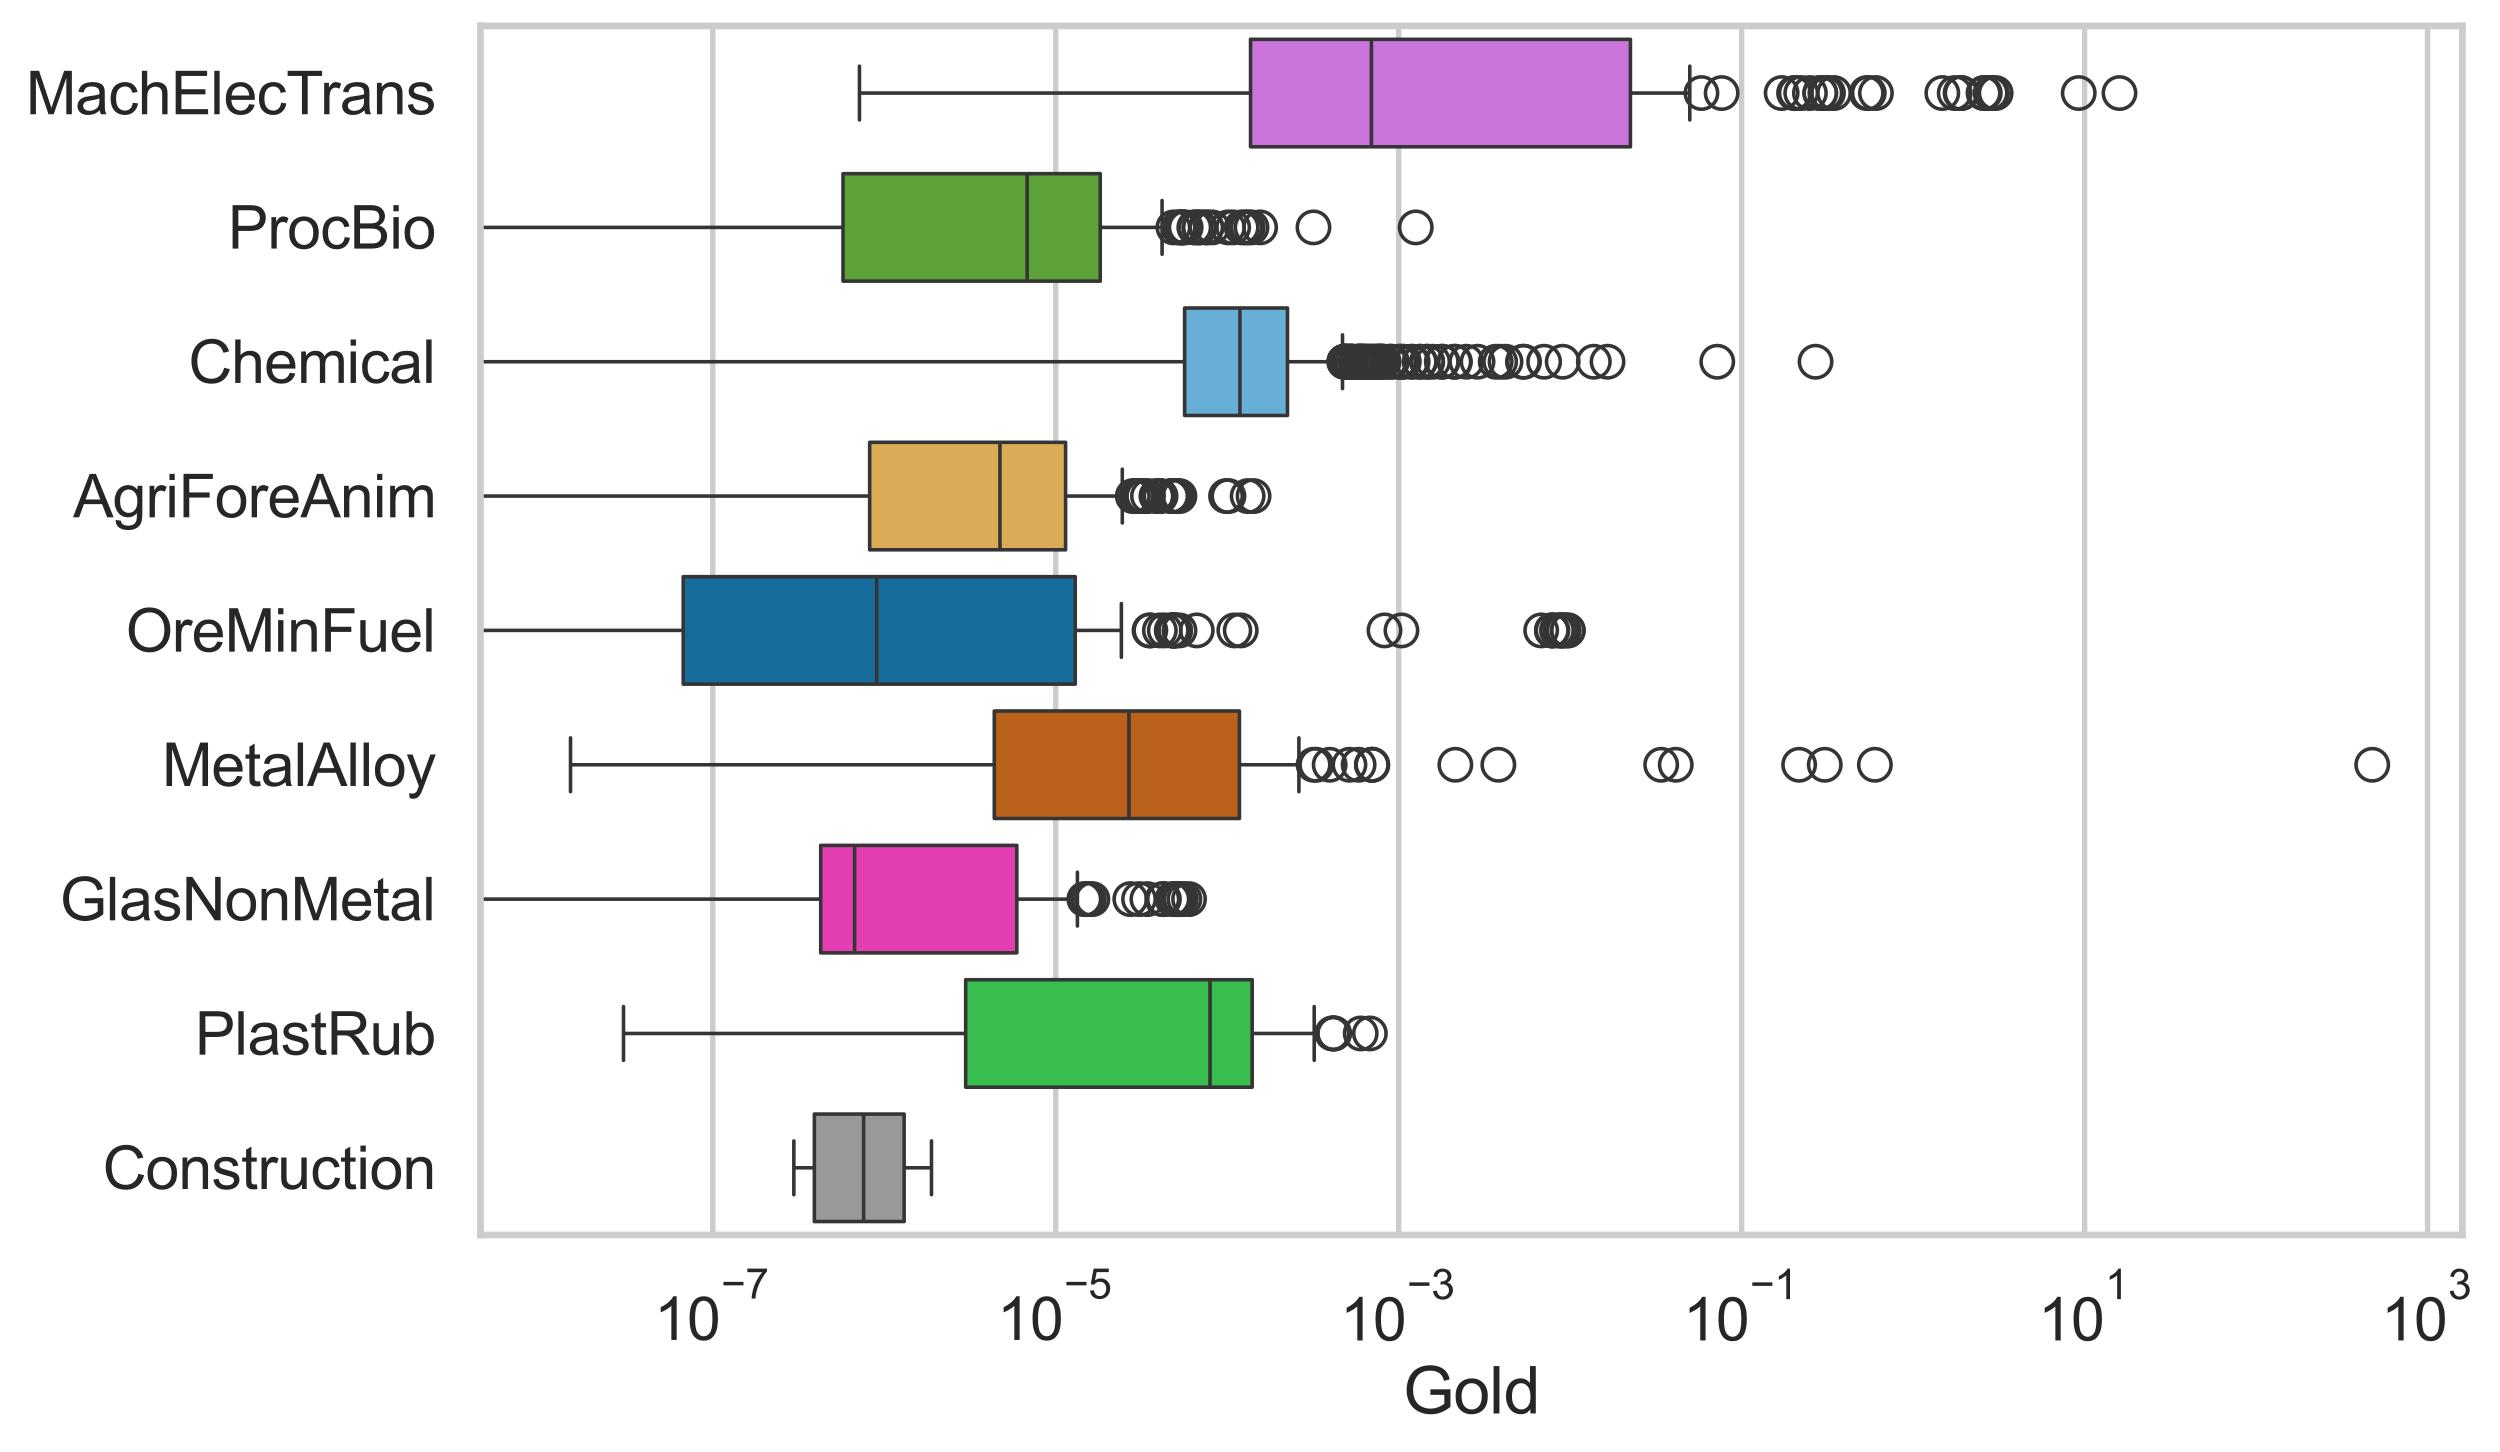 <?xml version="1.0" encoding="utf-8" standalone="no"?>
<!DOCTYPE svg PUBLIC "-//W3C//DTD SVG 1.1//EN"
  "http://www.w3.org/Graphics/SVG/1.1/DTD/svg11.dtd">
<svg xmlns:xlink="http://www.w3.org/1999/xlink" width="695.695pt" height="404.121pt" viewBox="0 0 695.695 404.121" xmlns="http://www.w3.org/2000/svg" version="1.1">
 <defs>
  <style type="text/css">*{stroke-linejoin: round; stroke-linecap: butt}</style>
 </defs>
 <g id="figure_1">
  <g id="patch_1">
   <path d="M 0 404.121 
L 695.695 404.121 
L 695.695 0 
L 0 0 
z
" style="fill: #ffffff"/>
  </g>
  <g id="axes_1">
   <g id="patch_2">
    <path d="M 133.697 343.665 
L 685.212 343.665 
L 685.212 7.2 
L 133.697 7.2 
z
" style="fill: #ffffff"/>
   </g>
   <g id="matplotlib.axis_1">
    <g id="xtick_1">
     <g id="line2d_1">
      <path d="M 198.35 343.665 
L 198.35 7.2 
" clip-path="url(#pc415f4b685)" style="fill: none; stroke: #cccccc; stroke-width: 1.5; stroke-linecap: round"/>
     </g>
     <g id="text_1">
      <!-- $\mathdefault{10^{-7}}$ -->
      <g style="fill: #262626" transform="translate(182.015 373.015) scale(0.165 -0.165)">
       <defs>
        <path id="ArialMT-31" d="M 2384 0 
L 1822 0 
L 1822 3584 
Q 1619 3391 1289 3197 
Q 959 3003 697 2906 
L 697 3450 
Q 1169 3672 1522 3987 
Q 1875 4303 2022 4600 
L 2384 4600 
L 2384 0 
z
" transform="scale(0.016)"/>
        <path id="ArialMT-30" d="M 266 2259 
Q 266 3072 433 3567 
Q 600 4063 929 4331 
Q 1259 4600 1759 4600 
Q 2128 4600 2406 4451 
Q 2684 4303 2865 4023 
Q 3047 3744 3150 3342 
Q 3253 2941 3253 2259 
Q 3253 1453 3087 958 
Q 2922 463 2592 192 
Q 2263 -78 1759 -78 
Q 1097 -78 719 397 
Q 266 969 266 2259 
z
M 844 2259 
Q 844 1131 1108 757 
Q 1372 384 1759 384 
Q 2147 384 2411 759 
Q 2675 1134 2675 2259 
Q 2675 3391 2411 3762 
Q 2147 4134 1753 4134 
Q 1366 4134 1134 3806 
Q 844 3388 844 2259 
z
" transform="scale(0.016)"/>
        <path id="ArialMT-2212" d="M 3381 1997 
L 356 1997 
L 356 2522 
L 3381 2522 
L 3381 1997 
z
" transform="scale(0.016)"/>
        <path id="ArialMT-37" d="M 303 3981 
L 303 4522 
L 3269 4522 
L 3269 4084 
Q 2831 3619 2401 2847 
Q 1972 2075 1738 1259 
Q 1569 684 1522 0 
L 944 0 
Q 953 541 1156 1306 
Q 1359 2072 1739 2783 
Q 2119 3494 2547 3981 
L 303 3981 
z
" transform="scale(0.016)"/>
       </defs>
       <use xlink:href="#ArialMT-31" transform="translate(0 0.847)"/>
       <use xlink:href="#ArialMT-30" transform="translate(55.615 0.847)"/>
       <use xlink:href="#ArialMT-2212" transform="translate(112.973 70.541) scale(0.7)"/>
       <use xlink:href="#ArialMT-37" transform="translate(153.852 70.541) scale(0.7)"/>
      </g>
     </g>
    </g>
    <g id="xtick_2">
     <g id="line2d_2">
      <path d="M 293.788 343.665 
L 293.788 7.2 
" clip-path="url(#pc415f4b685)" style="fill: none; stroke: #cccccc; stroke-width: 1.5; stroke-linecap: round"/>
     </g>
     <g id="text_2">
      <!-- $\mathdefault{10^{-5}}$ -->
      <g style="fill: #262626" transform="translate(277.453 373.015) scale(0.165 -0.165)">
       <defs>
        <path id="ArialMT-35" d="M 266 1200 
L 856 1250 
Q 922 819 1161 601 
Q 1400 384 1738 384 
Q 2144 384 2425 690 
Q 2706 997 2706 1503 
Q 2706 1984 2436 2262 
Q 2166 2541 1728 2541 
Q 1456 2541 1237 2417 
Q 1019 2294 894 2097 
L 366 2166 
L 809 4519 
L 3088 4519 
L 3088 3981 
L 1259 3981 
L 1013 2750 
Q 1425 3038 1878 3038 
Q 2478 3038 2890 2622 
Q 3303 2206 3303 1553 
Q 3303 931 2941 478 
Q 2500 -78 1738 -78 
Q 1113 -78 717 272 
Q 322 622 266 1200 
z
" transform="scale(0.016)"/>
       </defs>
       <use xlink:href="#ArialMT-31" transform="translate(0 0.88)"/>
       <use xlink:href="#ArialMT-30" transform="translate(55.615 0.88)"/>
       <use xlink:href="#ArialMT-2212" transform="translate(112.973 70.573) scale(0.7)"/>
       <use xlink:href="#ArialMT-35" transform="translate(153.852 70.573) scale(0.7)"/>
      </g>
     </g>
    </g>
    <g id="xtick_3">
     <g id="line2d_3">
      <path d="M 389.227 343.665 
L 389.227 7.2 
" clip-path="url(#pc415f4b685)" style="fill: none; stroke: #cccccc; stroke-width: 1.5; stroke-linecap: round"/>
     </g>
     <g id="text_3">
      <!-- $\mathdefault{10^{-3}}$ -->
      <g style="fill: #262626" transform="translate(372.892 373.18) scale(0.165 -0.165)">
       <defs>
        <path id="ArialMT-33" d="M 269 1209 
L 831 1284 
Q 928 806 1161 595 
Q 1394 384 1728 384 
Q 2125 384 2398 659 
Q 2672 934 2672 1341 
Q 2672 1728 2419 1979 
Q 2166 2231 1775 2231 
Q 1616 2231 1378 2169 
L 1441 2663 
Q 1497 2656 1531 2656 
Q 1891 2656 2178 2843 
Q 2466 3031 2466 3422 
Q 2466 3731 2256 3934 
Q 2047 4138 1716 4138 
Q 1388 4138 1169 3931 
Q 950 3725 888 3313 
L 325 3413 
Q 428 3978 793 4289 
Q 1159 4600 1703 4600 
Q 2078 4600 2393 4439 
Q 2709 4278 2876 4000 
Q 3044 3722 3044 3409 
Q 3044 3113 2884 2869 
Q 2725 2625 2413 2481 
Q 2819 2388 3044 2092 
Q 3269 1797 3269 1353 
Q 3269 753 2831 336 
Q 2394 -81 1725 -81 
Q 1122 -81 723 278 
Q 325 638 269 1209 
z
" transform="scale(0.016)"/>
       </defs>
       <use xlink:href="#ArialMT-31" transform="translate(0 0.994)"/>
       <use xlink:href="#ArialMT-30" transform="translate(55.615 0.994)"/>
       <use xlink:href="#ArialMT-2212" transform="translate(112.973 70.688) scale(0.7)"/>
       <use xlink:href="#ArialMT-33" transform="translate(153.852 70.688) scale(0.7)"/>
      </g>
     </g>
    </g>
    <g id="xtick_4">
     <g id="line2d_4">
      <path d="M 484.665 343.665 
L 484.665 7.2 
" clip-path="url(#pc415f4b685)" style="fill: none; stroke: #cccccc; stroke-width: 1.5; stroke-linecap: round"/>
     </g>
     <g id="text_4">
      <!-- $\mathdefault{10^{-1}}$ -->
      <g style="fill: #262626" transform="translate(468.33 373.18) scale(0.165 -0.165)">
       <use xlink:href="#ArialMT-31" transform="translate(0 0.994)"/>
       <use xlink:href="#ArialMT-30" transform="translate(55.615 0.994)"/>
       <use xlink:href="#ArialMT-2212" transform="translate(112.973 70.688) scale(0.7)"/>
       <use xlink:href="#ArialMT-31" transform="translate(153.852 70.688) scale(0.7)"/>
      </g>
     </g>
    </g>
    <g id="xtick_5">
     <g id="line2d_5">
      <path d="M 580.104 343.665 
L 580.104 7.2 
" clip-path="url(#pc415f4b685)" style="fill: none; stroke: #cccccc; stroke-width: 1.5; stroke-linecap: round"/>
     </g>
     <g id="text_5">
      <!-- $\mathdefault{10^{1}}$ -->
      <g style="fill: #262626" transform="translate(567.151 373.18) scale(0.165 -0.165)">
       <use xlink:href="#ArialMT-31" transform="translate(0 0.994)"/>
       <use xlink:href="#ArialMT-30" transform="translate(55.615 0.994)"/>
       <use xlink:href="#ArialMT-31" transform="translate(112.973 70.688) scale(0.7)"/>
      </g>
     </g>
    </g>
    <g id="xtick_6">
     <g id="line2d_6">
      <path d="M 675.542 343.665 
L 675.542 7.2 
" clip-path="url(#pc415f4b685)" style="fill: none; stroke: #cccccc; stroke-width: 1.5; stroke-linecap: round"/>
     </g>
     <g id="text_6">
      <!-- $\mathdefault{10^{3}}$ -->
      <g style="fill: #262626" transform="translate(662.59 373.18) scale(0.165 -0.165)">
       <use xlink:href="#ArialMT-31" transform="translate(0 0.994)"/>
       <use xlink:href="#ArialMT-30" transform="translate(55.615 0.994)"/>
       <use xlink:href="#ArialMT-33" transform="translate(112.973 70.688) scale(0.7)"/>
      </g>
     </g>
    </g>
    <g id="text_7">
     <!-- Gold -->
     <g style="fill: #262626" transform="translate(390.445 393.344) scale(0.18 -0.18)">
      <defs>
       <path id="ArialMT-47" d="M 2638 1797 
L 2638 2334 
L 4578 2338 
L 4578 638 
Q 4131 281 3656 101 
Q 3181 -78 2681 -78 
Q 2006 -78 1454 211 
Q 903 500 622 1047 
Q 341 1594 341 2269 
Q 341 2938 620 3517 
Q 900 4097 1425 4378 
Q 1950 4659 2634 4659 
Q 3131 4659 3532 4498 
Q 3934 4338 4162 4050 
Q 4391 3763 4509 3300 
L 3963 3150 
Q 3859 3500 3706 3700 
Q 3553 3900 3268 4020 
Q 2984 4141 2638 4141 
Q 2222 4141 1919 4014 
Q 1616 3888 1430 3681 
Q 1244 3475 1141 3228 
Q 966 2803 966 2306 
Q 966 1694 1177 1281 
Q 1388 869 1791 669 
Q 2194 469 2647 469 
Q 3041 469 3416 620 
Q 3791 772 3984 944 
L 3984 1797 
L 2638 1797 
z
" transform="scale(0.016)"/>
       <path id="ArialMT-6f" d="M 213 1659 
Q 213 2581 725 3025 
Q 1153 3394 1769 3394 
Q 2453 3394 2887 2945 
Q 3322 2497 3322 1706 
Q 3322 1066 3130 698 
Q 2938 331 2570 128 
Q 2203 -75 1769 -75 
Q 1072 -75 642 372 
Q 213 819 213 1659 
z
M 791 1659 
Q 791 1022 1069 705 
Q 1347 388 1769 388 
Q 2188 388 2466 706 
Q 2744 1025 2744 1678 
Q 2744 2294 2464 2611 
Q 2184 2928 1769 2928 
Q 1347 2928 1069 2612 
Q 791 2297 791 1659 
z
" transform="scale(0.016)"/>
       <path id="ArialMT-6c" d="M 409 0 
L 409 4581 
L 972 4581 
L 972 0 
L 409 0 
z
" transform="scale(0.016)"/>
       <path id="ArialMT-64" d="M 2575 0 
L 2575 419 
Q 2259 -75 1647 -75 
Q 1250 -75 917 144 
Q 584 363 401 755 
Q 219 1147 219 1656 
Q 219 2153 384 2558 
Q 550 2963 881 3178 
Q 1213 3394 1622 3394 
Q 1922 3394 2156 3267 
Q 2391 3141 2538 2938 
L 2538 4581 
L 3097 4581 
L 3097 0 
L 2575 0 
z
M 797 1656 
Q 797 1019 1065 703 
Q 1334 388 1700 388 
Q 2069 388 2326 689 
Q 2584 991 2584 1609 
Q 2584 2291 2321 2609 
Q 2059 2928 1675 2928 
Q 1300 2928 1048 2622 
Q 797 2316 797 1656 
z
" transform="scale(0.016)"/>
      </defs>
      <use xlink:href="#ArialMT-47"/>
      <use xlink:href="#ArialMT-6f" transform="translate(77.783 0)"/>
      <use xlink:href="#ArialMT-6c" transform="translate(133.398 0)"/>
      <use xlink:href="#ArialMT-64" transform="translate(155.615 0)"/>
     </g>
    </g>
   </g>
   <g id="matplotlib.axis_2">
    <g id="ytick_1">
     <g id="text_8">
      <!-- MachElecTrans -->
      <g style="fill: #262626" transform="translate(7.2 31.798) scale(0.165 -0.165)">
       <defs>
        <path id="ArialMT-4d" d="M 475 0 
L 475 4581 
L 1388 4581 
L 2472 1338 
Q 2622 884 2691 659 
Q 2769 909 2934 1394 
L 4031 4581 
L 4847 4581 
L 4847 0 
L 4263 0 
L 4263 3834 
L 2931 0 
L 2384 0 
L 1059 3900 
L 1059 0 
L 475 0 
z
" transform="scale(0.016)"/>
        <path id="ArialMT-61" d="M 2588 409 
Q 2275 144 1986 34 
Q 1697 -75 1366 -75 
Q 819 -75 525 192 
Q 231 459 231 875 
Q 231 1119 342 1320 
Q 453 1522 633 1644 
Q 813 1766 1038 1828 
Q 1203 1872 1538 1913 
Q 2219 1994 2541 2106 
Q 2544 2222 2544 2253 
Q 2544 2597 2384 2738 
Q 2169 2928 1744 2928 
Q 1347 2928 1158 2789 
Q 969 2650 878 2297 
L 328 2372 
Q 403 2725 575 2942 
Q 747 3159 1072 3276 
Q 1397 3394 1825 3394 
Q 2250 3394 2515 3294 
Q 2781 3194 2906 3042 
Q 3031 2891 3081 2659 
Q 3109 2516 3109 2141 
L 3109 1391 
Q 3109 606 3145 398 
Q 3181 191 3288 0 
L 2700 0 
Q 2613 175 2588 409 
z
M 2541 1666 
Q 2234 1541 1622 1453 
Q 1275 1403 1131 1340 
Q 988 1278 909 1158 
Q 831 1038 831 891 
Q 831 666 1001 516 
Q 1172 366 1500 366 
Q 1825 366 2078 508 
Q 2331 650 2450 897 
Q 2541 1088 2541 1459 
L 2541 1666 
z
" transform="scale(0.016)"/>
        <path id="ArialMT-63" d="M 2588 1216 
L 3141 1144 
Q 3050 572 2676 248 
Q 2303 -75 1759 -75 
Q 1078 -75 664 370 
Q 250 816 250 1647 
Q 250 2184 428 2587 
Q 606 2991 970 3192 
Q 1334 3394 1763 3394 
Q 2303 3394 2647 3120 
Q 2991 2847 3088 2344 
L 2541 2259 
Q 2463 2594 2264 2762 
Q 2066 2931 1784 2931 
Q 1359 2931 1093 2626 
Q 828 2322 828 1663 
Q 828 994 1084 691 
Q 1341 388 1753 388 
Q 2084 388 2306 591 
Q 2528 794 2588 1216 
z
" transform="scale(0.016)"/>
        <path id="ArialMT-68" d="M 422 0 
L 422 4581 
L 984 4581 
L 984 2938 
Q 1378 3394 1978 3394 
Q 2347 3394 2619 3248 
Q 2891 3103 3008 2847 
Q 3125 2591 3125 2103 
L 3125 0 
L 2563 0 
L 2563 2103 
Q 2563 2525 2380 2717 
Q 2197 2909 1863 2909 
Q 1613 2909 1392 2779 
Q 1172 2650 1078 2428 
Q 984 2206 984 1816 
L 984 0 
L 422 0 
z
" transform="scale(0.016)"/>
        <path id="ArialMT-45" d="M 506 0 
L 506 4581 
L 3819 4581 
L 3819 4041 
L 1113 4041 
L 1113 2638 
L 3647 2638 
L 3647 2100 
L 1113 2100 
L 1113 541 
L 3925 541 
L 3925 0 
L 506 0 
z
" transform="scale(0.016)"/>
        <path id="ArialMT-65" d="M 2694 1069 
L 3275 997 
Q 3138 488 2766 206 
Q 2394 -75 1816 -75 
Q 1088 -75 661 373 
Q 234 822 234 1631 
Q 234 2469 665 2931 
Q 1097 3394 1784 3394 
Q 2450 3394 2872 2941 
Q 3294 2488 3294 1666 
Q 3294 1616 3291 1516 
L 816 1516 
Q 847 969 1125 678 
Q 1403 388 1819 388 
Q 2128 388 2347 550 
Q 2566 713 2694 1069 
z
M 847 1978 
L 2700 1978 
Q 2663 2397 2488 2606 
Q 2219 2931 1791 2931 
Q 1403 2931 1139 2672 
Q 875 2413 847 1978 
z
" transform="scale(0.016)"/>
        <path id="ArialMT-54" d="M 1659 0 
L 1659 4041 
L 150 4041 
L 150 4581 
L 3781 4581 
L 3781 4041 
L 2266 4041 
L 2266 0 
L 1659 0 
z
" transform="scale(0.016)"/>
        <path id="ArialMT-72" d="M 416 0 
L 416 3319 
L 922 3319 
L 922 2816 
Q 1116 3169 1280 3281 
Q 1444 3394 1641 3394 
Q 1925 3394 2219 3213 
L 2025 2691 
Q 1819 2813 1613 2813 
Q 1428 2813 1281 2702 
Q 1134 2591 1072 2394 
Q 978 2094 978 1738 
L 978 0 
L 416 0 
z
" transform="scale(0.016)"/>
        <path id="ArialMT-6e" d="M 422 0 
L 422 3319 
L 928 3319 
L 928 2847 
Q 1294 3394 1984 3394 
Q 2284 3394 2536 3286 
Q 2788 3178 2913 3003 
Q 3038 2828 3088 2588 
Q 3119 2431 3119 2041 
L 3119 0 
L 2556 0 
L 2556 2019 
Q 2556 2363 2490 2533 
Q 2425 2703 2258 2804 
Q 2091 2906 1866 2906 
Q 1506 2906 1245 2678 
Q 984 2450 984 1813 
L 984 0 
L 422 0 
z
" transform="scale(0.016)"/>
        <path id="ArialMT-73" d="M 197 991 
L 753 1078 
Q 800 744 1014 566 
Q 1228 388 1613 388 
Q 2000 388 2187 545 
Q 2375 703 2375 916 
Q 2375 1106 2209 1216 
Q 2094 1291 1634 1406 
Q 1016 1563 777 1677 
Q 538 1791 414 1992 
Q 291 2194 291 2438 
Q 291 2659 392 2848 
Q 494 3038 669 3163 
Q 800 3259 1026 3326 
Q 1253 3394 1513 3394 
Q 1903 3394 2198 3281 
Q 2494 3169 2634 2976 
Q 2775 2784 2828 2463 
L 2278 2388 
Q 2241 2644 2061 2787 
Q 1881 2931 1553 2931 
Q 1166 2931 1000 2803 
Q 834 2675 834 2503 
Q 834 2394 903 2306 
Q 972 2216 1119 2156 
Q 1203 2125 1616 2013 
Q 2213 1853 2448 1751 
Q 2684 1650 2818 1456 
Q 2953 1263 2953 975 
Q 2953 694 2789 445 
Q 2625 197 2315 61 
Q 2006 -75 1616 -75 
Q 969 -75 630 194 
Q 291 463 197 991 
z
" transform="scale(0.016)"/>
       </defs>
       <use xlink:href="#ArialMT-4d"/>
       <use xlink:href="#ArialMT-61" transform="translate(83.301 0)"/>
       <use xlink:href="#ArialMT-63" transform="translate(138.916 0)"/>
       <use xlink:href="#ArialMT-68" transform="translate(188.916 0)"/>
       <use xlink:href="#ArialMT-45" transform="translate(244.531 0)"/>
       <use xlink:href="#ArialMT-6c" transform="translate(311.23 0)"/>
       <use xlink:href="#ArialMT-65" transform="translate(333.447 0)"/>
       <use xlink:href="#ArialMT-63" transform="translate(389.062 0)"/>
       <use xlink:href="#ArialMT-54" transform="translate(439.062 0)"/>
       <use xlink:href="#ArialMT-72" transform="translate(496.396 0)"/>
       <use xlink:href="#ArialMT-61" transform="translate(529.697 0)"/>
       <use xlink:href="#ArialMT-6e" transform="translate(585.312 0)"/>
       <use xlink:href="#ArialMT-73" transform="translate(640.928 0)"/>
      </g>
     </g>
    </g>
    <g id="ytick_2">
     <g id="text_9">
      <!-- ProcBio -->
      <g style="fill: #262626" transform="translate(63.424 69.183) scale(0.165 -0.165)">
       <defs>
        <path id="ArialMT-50" d="M 494 0 
L 494 4581 
L 2222 4581 
Q 2678 4581 2919 4538 
Q 3256 4481 3484 4323 
Q 3713 4166 3852 3881 
Q 3991 3597 3991 3256 
Q 3991 2672 3619 2267 
Q 3247 1863 2275 1863 
L 1100 1863 
L 1100 0 
L 494 0 
z
M 1100 2403 
L 2284 2403 
Q 2872 2403 3119 2622 
Q 3366 2841 3366 3238 
Q 3366 3525 3220 3729 
Q 3075 3934 2838 4000 
Q 2684 4041 2272 4041 
L 1100 4041 
L 1100 2403 
z
" transform="scale(0.016)"/>
        <path id="ArialMT-42" d="M 469 0 
L 469 4581 
L 2188 4581 
Q 2713 4581 3030 4442 
Q 3347 4303 3526 4014 
Q 3706 3725 3706 3409 
Q 3706 3116 3547 2856 
Q 3388 2597 3066 2438 
Q 3481 2316 3704 2022 
Q 3928 1728 3928 1328 
Q 3928 1006 3792 729 
Q 3656 453 3456 303 
Q 3256 153 2954 76 
Q 2653 0 2216 0 
L 469 0 
z
M 1075 2656 
L 2066 2656 
Q 2469 2656 2644 2709 
Q 2875 2778 2992 2937 
Q 3109 3097 3109 3338 
Q 3109 3566 3000 3739 
Q 2891 3913 2687 3977 
Q 2484 4041 1991 4041 
L 1075 4041 
L 1075 2656 
z
M 1075 541 
L 2216 541 
Q 2509 541 2628 563 
Q 2838 600 2978 687 
Q 3119 775 3209 942 
Q 3300 1109 3300 1328 
Q 3300 1584 3169 1773 
Q 3038 1963 2805 2039 
Q 2572 2116 2134 2116 
L 1075 2116 
L 1075 541 
z
" transform="scale(0.016)"/>
        <path id="ArialMT-69" d="M 425 3934 
L 425 4581 
L 988 4581 
L 988 3934 
L 425 3934 
z
M 425 0 
L 425 3319 
L 988 3319 
L 988 0 
L 425 0 
z
" transform="scale(0.016)"/>
       </defs>
       <use xlink:href="#ArialMT-50"/>
       <use xlink:href="#ArialMT-72" transform="translate(66.699 0)"/>
       <use xlink:href="#ArialMT-6f" transform="translate(100 0)"/>
       <use xlink:href="#ArialMT-63" transform="translate(155.615 0)"/>
       <use xlink:href="#ArialMT-42" transform="translate(205.615 0)"/>
       <use xlink:href="#ArialMT-69" transform="translate(272.314 0)"/>
       <use xlink:href="#ArialMT-6f" transform="translate(294.531 0)"/>
      </g>
     </g>
    </g>
    <g id="ytick_3">
     <g id="text_10">
      <!-- Chemical -->
      <g style="fill: #262626" transform="translate(52.428 106.568) scale(0.165 -0.165)">
       <defs>
        <path id="ArialMT-43" d="M 3763 1606 
L 4369 1453 
Q 4178 706 3683 314 
Q 3188 -78 2472 -78 
Q 1731 -78 1267 223 
Q 803 525 561 1097 
Q 319 1669 319 2325 
Q 319 3041 592 3573 
Q 866 4106 1370 4382 
Q 1875 4659 2481 4659 
Q 3169 4659 3637 4309 
Q 4106 3959 4291 3325 
L 3694 3184 
Q 3534 3684 3231 3912 
Q 2928 4141 2469 4141 
Q 1941 4141 1586 3887 
Q 1231 3634 1087 3207 
Q 944 2781 944 2328 
Q 944 1744 1114 1308 
Q 1284 872 1643 656 
Q 2003 441 2422 441 
Q 2931 441 3284 734 
Q 3638 1028 3763 1606 
z
" transform="scale(0.016)"/>
        <path id="ArialMT-6d" d="M 422 0 
L 422 3319 
L 925 3319 
L 925 2853 
Q 1081 3097 1340 3245 
Q 1600 3394 1931 3394 
Q 2300 3394 2536 3241 
Q 2772 3088 2869 2813 
Q 3263 3394 3894 3394 
Q 4388 3394 4653 3120 
Q 4919 2847 4919 2278 
L 4919 0 
L 4359 0 
L 4359 2091 
Q 4359 2428 4304 2576 
Q 4250 2725 4106 2815 
Q 3963 2906 3769 2906 
Q 3419 2906 3187 2673 
Q 2956 2441 2956 1928 
L 2956 0 
L 2394 0 
L 2394 2156 
Q 2394 2531 2256 2718 
Q 2119 2906 1806 2906 
Q 1569 2906 1367 2781 
Q 1166 2656 1075 2415 
Q 984 2175 984 1722 
L 984 0 
L 422 0 
z
" transform="scale(0.016)"/>
       </defs>
       <use xlink:href="#ArialMT-43"/>
       <use xlink:href="#ArialMT-68" transform="translate(72.217 0)"/>
       <use xlink:href="#ArialMT-65" transform="translate(127.832 0)"/>
       <use xlink:href="#ArialMT-6d" transform="translate(183.447 0)"/>
       <use xlink:href="#ArialMT-69" transform="translate(266.748 0)"/>
       <use xlink:href="#ArialMT-63" transform="translate(288.965 0)"/>
       <use xlink:href="#ArialMT-61" transform="translate(338.965 0)"/>
       <use xlink:href="#ArialMT-6c" transform="translate(394.58 0)"/>
      </g>
     </g>
    </g>
    <g id="ytick_4">
     <g id="text_11">
      <!-- AgriForeAnim -->
      <g style="fill: #262626" transform="translate(20.341 143.953) scale(0.165 -0.165)">
       <defs>
        <path id="ArialMT-41" d="M -9 0 
L 1750 4581 
L 2403 4581 
L 4278 0 
L 3588 0 
L 3053 1388 
L 1138 1388 
L 634 0 
L -9 0 
z
M 1313 1881 
L 2866 1881 
L 2388 3150 
Q 2169 3728 2063 4100 
Q 1975 3659 1816 3225 
L 1313 1881 
z
" transform="scale(0.016)"/>
        <path id="ArialMT-67" d="M 319 -275 
L 866 -356 
Q 900 -609 1056 -725 
Q 1266 -881 1628 -881 
Q 2019 -881 2231 -725 
Q 2444 -569 2519 -288 
Q 2563 -116 2559 434 
Q 2191 0 1641 0 
Q 956 0 581 494 
Q 206 988 206 1678 
Q 206 2153 378 2554 
Q 550 2956 876 3175 
Q 1203 3394 1644 3394 
Q 2231 3394 2613 2919 
L 2613 3319 
L 3131 3319 
L 3131 450 
Q 3131 -325 2973 -648 
Q 2816 -972 2473 -1159 
Q 2131 -1347 1631 -1347 
Q 1038 -1347 672 -1080 
Q 306 -813 319 -275 
z
M 784 1719 
Q 784 1066 1043 766 
Q 1303 466 1694 466 
Q 2081 466 2343 764 
Q 2606 1063 2606 1700 
Q 2606 2309 2336 2618 
Q 2066 2928 1684 2928 
Q 1309 2928 1046 2623 
Q 784 2319 784 1719 
z
" transform="scale(0.016)"/>
        <path id="ArialMT-46" d="M 525 0 
L 525 4581 
L 3616 4581 
L 3616 4041 
L 1131 4041 
L 1131 2622 
L 3281 2622 
L 3281 2081 
L 1131 2081 
L 1131 0 
L 525 0 
z
" transform="scale(0.016)"/>
       </defs>
       <use xlink:href="#ArialMT-41"/>
       <use xlink:href="#ArialMT-67" transform="translate(66.699 0)"/>
       <use xlink:href="#ArialMT-72" transform="translate(122.314 0)"/>
       <use xlink:href="#ArialMT-69" transform="translate(155.615 0)"/>
       <use xlink:href="#ArialMT-46" transform="translate(177.832 0)"/>
       <use xlink:href="#ArialMT-6f" transform="translate(238.916 0)"/>
       <use xlink:href="#ArialMT-72" transform="translate(294.531 0)"/>
       <use xlink:href="#ArialMT-65" transform="translate(327.832 0)"/>
       <use xlink:href="#ArialMT-41" transform="translate(383.447 0)"/>
       <use xlink:href="#ArialMT-6e" transform="translate(450.146 0)"/>
       <use xlink:href="#ArialMT-69" transform="translate(505.762 0)"/>
       <use xlink:href="#ArialMT-6d" transform="translate(527.979 0)"/>
      </g>
     </g>
    </g>
    <g id="ytick_5">
     <g id="text_12">
      <!-- OreMinFuel -->
      <g style="fill: #262626" transform="translate(35.013 181.337) scale(0.165 -0.165)">
       <defs>
        <path id="ArialMT-4f" d="M 309 2231 
Q 309 3372 921 4017 
Q 1534 4663 2503 4663 
Q 3138 4663 3647 4359 
Q 4156 4056 4423 3514 
Q 4691 2972 4691 2284 
Q 4691 1588 4409 1038 
Q 4128 488 3612 205 
Q 3097 -78 2500 -78 
Q 1853 -78 1343 234 
Q 834 547 571 1087 
Q 309 1628 309 2231 
z
M 934 2222 
Q 934 1394 1379 917 
Q 1825 441 2497 441 
Q 3181 441 3623 922 
Q 4066 1403 4066 2288 
Q 4066 2847 3877 3264 
Q 3688 3681 3323 3911 
Q 2959 4141 2506 4141 
Q 1863 4141 1398 3698 
Q 934 3256 934 2222 
z
" transform="scale(0.016)"/>
        <path id="ArialMT-75" d="M 2597 0 
L 2597 488 
Q 2209 -75 1544 -75 
Q 1250 -75 995 37 
Q 741 150 617 320 
Q 494 491 444 738 
Q 409 903 409 1263 
L 409 3319 
L 972 3319 
L 972 1478 
Q 972 1038 1006 884 
Q 1059 663 1231 536 
Q 1403 409 1656 409 
Q 1909 409 2131 539 
Q 2353 669 2445 892 
Q 2538 1116 2538 1541 
L 2538 3319 
L 3100 3319 
L 3100 0 
L 2597 0 
z
" transform="scale(0.016)"/>
       </defs>
       <use xlink:href="#ArialMT-4f"/>
       <use xlink:href="#ArialMT-72" transform="translate(77.783 0)"/>
       <use xlink:href="#ArialMT-65" transform="translate(111.084 0)"/>
       <use xlink:href="#ArialMT-4d" transform="translate(166.699 0)"/>
       <use xlink:href="#ArialMT-69" transform="translate(250 0)"/>
       <use xlink:href="#ArialMT-6e" transform="translate(272.217 0)"/>
       <use xlink:href="#ArialMT-46" transform="translate(327.832 0)"/>
       <use xlink:href="#ArialMT-75" transform="translate(388.916 0)"/>
       <use xlink:href="#ArialMT-65" transform="translate(444.531 0)"/>
       <use xlink:href="#ArialMT-6c" transform="translate(500.146 0)"/>
      </g>
     </g>
    </g>
    <g id="ytick_6">
     <g id="text_13">
      <!-- MetalAlloy -->
      <g style="fill: #262626" transform="translate(45.088 218.722) scale(0.165 -0.165)">
       <defs>
        <path id="ArialMT-74" d="M 1650 503 
L 1731 6 
Q 1494 -44 1306 -44 
Q 1000 -44 831 53 
Q 663 150 594 308 
Q 525 466 525 972 
L 525 2881 
L 113 2881 
L 113 3319 
L 525 3319 
L 525 4141 
L 1084 4478 
L 1084 3319 
L 1650 3319 
L 1650 2881 
L 1084 2881 
L 1084 941 
Q 1084 700 1114 631 
Q 1144 563 1211 522 
Q 1278 481 1403 481 
Q 1497 481 1650 503 
z
" transform="scale(0.016)"/>
        <path id="ArialMT-79" d="M 397 -1278 
L 334 -750 
Q 519 -800 656 -800 
Q 844 -800 956 -737 
Q 1069 -675 1141 -563 
Q 1194 -478 1313 -144 
Q 1328 -97 1363 -6 
L 103 3319 
L 709 3319 
L 1400 1397 
Q 1534 1031 1641 628 
Q 1738 1016 1872 1384 
L 2581 3319 
L 3144 3319 
L 1881 -56 
Q 1678 -603 1566 -809 
Q 1416 -1088 1222 -1217 
Q 1028 -1347 759 -1347 
Q 597 -1347 397 -1278 
z
" transform="scale(0.016)"/>
       </defs>
       <use xlink:href="#ArialMT-4d"/>
       <use xlink:href="#ArialMT-65" transform="translate(83.301 0)"/>
       <use xlink:href="#ArialMT-74" transform="translate(138.916 0)"/>
       <use xlink:href="#ArialMT-61" transform="translate(166.699 0)"/>
       <use xlink:href="#ArialMT-6c" transform="translate(222.314 0)"/>
       <use xlink:href="#ArialMT-41" transform="translate(244.531 0)"/>
       <use xlink:href="#ArialMT-6c" transform="translate(311.23 0)"/>
       <use xlink:href="#ArialMT-6c" transform="translate(333.447 0)"/>
       <use xlink:href="#ArialMT-6f" transform="translate(355.664 0)"/>
       <use xlink:href="#ArialMT-79" transform="translate(411.279 0)"/>
      </g>
     </g>
    </g>
    <g id="ytick_7">
     <g id="text_14">
      <!-- GlasNonMetal -->
      <g style="fill: #262626" transform="translate(16.659 256.107) scale(0.165 -0.165)">
       <defs>
        <path id="ArialMT-4e" d="M 488 0 
L 488 4581 
L 1109 4581 
L 3516 984 
L 3516 4581 
L 4097 4581 
L 4097 0 
L 3475 0 
L 1069 3600 
L 1069 0 
L 488 0 
z
" transform="scale(0.016)"/>
       </defs>
       <use xlink:href="#ArialMT-47"/>
       <use xlink:href="#ArialMT-6c" transform="translate(77.783 0)"/>
       <use xlink:href="#ArialMT-61" transform="translate(100 0)"/>
       <use xlink:href="#ArialMT-73" transform="translate(155.615 0)"/>
       <use xlink:href="#ArialMT-4e" transform="translate(205.615 0)"/>
       <use xlink:href="#ArialMT-6f" transform="translate(277.832 0)"/>
       <use xlink:href="#ArialMT-6e" transform="translate(333.447 0)"/>
       <use xlink:href="#ArialMT-4d" transform="translate(389.062 0)"/>
       <use xlink:href="#ArialMT-65" transform="translate(472.363 0)"/>
       <use xlink:href="#ArialMT-74" transform="translate(527.979 0)"/>
       <use xlink:href="#ArialMT-61" transform="translate(555.762 0)"/>
       <use xlink:href="#ArialMT-6c" transform="translate(611.377 0)"/>
      </g>
     </g>
    </g>
    <g id="ytick_8">
     <g id="text_15">
      <!-- PlastRub -->
      <g style="fill: #262626" transform="translate(54.248 293.492) scale(0.165 -0.165)">
       <defs>
        <path id="ArialMT-52" d="M 503 0 
L 503 4581 
L 2534 4581 
Q 3147 4581 3465 4457 
Q 3784 4334 3975 4021 
Q 4166 3709 4166 3331 
Q 4166 2844 3850 2509 
Q 3534 2175 2875 2084 
Q 3116 1969 3241 1856 
Q 3506 1613 3744 1247 
L 4541 0 
L 3778 0 
L 3172 953 
Q 2906 1366 2734 1584 
Q 2563 1803 2427 1890 
Q 2291 1978 2150 2013 
Q 2047 2034 1813 2034 
L 1109 2034 
L 1109 0 
L 503 0 
z
M 1109 2559 
L 2413 2559 
Q 2828 2559 3062 2645 
Q 3297 2731 3419 2920 
Q 3541 3109 3541 3331 
Q 3541 3656 3305 3865 
Q 3069 4075 2559 4075 
L 1109 4075 
L 1109 2559 
z
" transform="scale(0.016)"/>
        <path id="ArialMT-62" d="M 941 0 
L 419 0 
L 419 4581 
L 981 4581 
L 981 2947 
Q 1338 3394 1891 3394 
Q 2197 3394 2470 3270 
Q 2744 3147 2920 2923 
Q 3097 2700 3197 2384 
Q 3297 2069 3297 1709 
Q 3297 856 2875 390 
Q 2453 -75 1863 -75 
Q 1275 -75 941 416 
L 941 0 
z
M 934 1684 
Q 934 1088 1097 822 
Q 1363 388 1816 388 
Q 2184 388 2453 708 
Q 2722 1028 2722 1663 
Q 2722 2313 2464 2622 
Q 2206 2931 1841 2931 
Q 1472 2931 1203 2611 
Q 934 2291 934 1684 
z
" transform="scale(0.016)"/>
       </defs>
       <use xlink:href="#ArialMT-50"/>
       <use xlink:href="#ArialMT-6c" transform="translate(66.699 0)"/>
       <use xlink:href="#ArialMT-61" transform="translate(88.916 0)"/>
       <use xlink:href="#ArialMT-73" transform="translate(144.531 0)"/>
       <use xlink:href="#ArialMT-74" transform="translate(194.531 0)"/>
       <use xlink:href="#ArialMT-52" transform="translate(222.314 0)"/>
       <use xlink:href="#ArialMT-75" transform="translate(294.531 0)"/>
       <use xlink:href="#ArialMT-62" transform="translate(350.146 0)"/>
      </g>
     </g>
    </g>
    <g id="ytick_9">
     <g id="text_16">
      <!-- Construction -->
      <g style="fill: #262626" transform="translate(28.575 330.877) scale(0.165 -0.165)">
       <use xlink:href="#ArialMT-43"/>
       <use xlink:href="#ArialMT-6f" transform="translate(72.217 0)"/>
       <use xlink:href="#ArialMT-6e" transform="translate(127.832 0)"/>
       <use xlink:href="#ArialMT-73" transform="translate(183.447 0)"/>
       <use xlink:href="#ArialMT-74" transform="translate(233.447 0)"/>
       <use xlink:href="#ArialMT-72" transform="translate(261.23 0)"/>
       <use xlink:href="#ArialMT-75" transform="translate(294.531 0)"/>
       <use xlink:href="#ArialMT-63" transform="translate(350.146 0)"/>
       <use xlink:href="#ArialMT-74" transform="translate(400.146 0)"/>
       <use xlink:href="#ArialMT-69" transform="translate(427.93 0)"/>
       <use xlink:href="#ArialMT-6f" transform="translate(450.146 0)"/>
       <use xlink:href="#ArialMT-6e" transform="translate(505.762 0)"/>
      </g>
     </g>
    </g>
   </g>
   <g id="patch_3">
    <path d="M 347.999 10.938 
L 347.999 40.846 
L 453.71 40.846 
L 453.71 10.938 
L 347.999 10.938 
z
" clip-path="url(#pc415f4b685)" style="fill: #ca74db; stroke: #353535; stroke-linejoin: miter"/>
   </g>
   <g id="line2d_7">
    <path d="M 347.999 25.892 
L 239.168 25.892 
" clip-path="url(#pc415f4b685)" style="fill: none; stroke: #353535"/>
   </g>
   <g id="line2d_8">
    <path d="M 453.71 25.892 
L 470.231 25.892 
" clip-path="url(#pc415f4b685)" style="fill: none; stroke: #353535"/>
   </g>
   <g id="line2d_9">
    <path d="M 239.168 18.415 
L 239.168 33.369 
" clip-path="url(#pc415f4b685)" style="fill: none; stroke: #353535; stroke-linecap: round"/>
   </g>
   <g id="line2d_10">
    <path d="M 470.231 18.415 
L 470.231 33.369 
" clip-path="url(#pc415f4b685)" style="fill: none; stroke: #353535; stroke-linecap: round"/>
   </g>
   <g id="line2d_11">
    <defs>
     <path id="md29b4af202" d="M 0 4.5 
C 1.193 4.5 2.338 4.026 3.182 3.182 
C 4.026 2.338 4.5 1.193 4.5 0 
C 4.5 -1.193 4.026 -2.338 3.182 -3.182 
C 2.338 -4.026 1.193 -4.5 0 -4.5 
C -1.193 -4.5 -2.338 -4.026 -3.182 -3.182 
C -4.026 -2.338 -4.5 -1.193 -4.5 0 
C -4.5 1.193 -4.026 2.338 -3.182 3.182 
C -2.338 4.026 -1.193 4.5 0 4.5 
z
" style="stroke: #353535"/>
    </defs>
    <g clip-path="url(#pc415f4b685)">
     <use xlink:href="#md29b4af202" x="508.686" y="25.892" style="fill-opacity: 0; stroke: #353535"/>
     <use xlink:href="#md29b4af202" x="495.794" y="25.892" style="fill-opacity: 0; stroke: #353535"/>
     <use xlink:href="#md29b4af202" x="552.328" y="25.892" style="fill-opacity: 0; stroke: #353535"/>
     <use xlink:href="#md29b4af202" x="578.468" y="25.892" style="fill-opacity: 0; stroke: #353535"/>
     <use xlink:href="#md29b4af202" x="540.502" y="25.892" style="fill-opacity: 0; stroke: #353535"/>
     <use xlink:href="#md29b4af202" x="501.24" y="25.892" style="fill-opacity: 0; stroke: #353535"/>
     <use xlink:href="#md29b4af202" x="520.043" y="25.892" style="fill-opacity: 0; stroke: #353535"/>
     <use xlink:href="#md29b4af202" x="499.715" y="25.892" style="fill-opacity: 0; stroke: #353535"/>
     <use xlink:href="#md29b4af202" x="554.326" y="25.892" style="fill-opacity: 0; stroke: #353535"/>
     <use xlink:href="#md29b4af202" x="510.387" y="25.892" style="fill-opacity: 0; stroke: #353535"/>
     <use xlink:href="#md29b4af202" x="543.951" y="25.892" style="fill-opacity: 0; stroke: #353535"/>
     <use xlink:href="#md29b4af202" x="506.537" y="25.892" style="fill-opacity: 0; stroke: #353535"/>
     <use xlink:href="#md29b4af202" x="473.477" y="25.892" style="fill-opacity: 0; stroke: #353535"/>
     <use xlink:href="#md29b4af202" x="555.336" y="25.892" style="fill-opacity: 0; stroke: #353535"/>
     <use xlink:href="#md29b4af202" x="545.58" y="25.892" style="fill-opacity: 0; stroke: #353535"/>
     <use xlink:href="#md29b4af202" x="499.25" y="25.892" style="fill-opacity: 0; stroke: #353535"/>
     <use xlink:href="#md29b4af202" x="545.853" y="25.892" style="fill-opacity: 0; stroke: #353535"/>
     <use xlink:href="#md29b4af202" x="589.806" y="25.892" style="fill-opacity: 0; stroke: #353535"/>
     <use xlink:href="#md29b4af202" x="519.462" y="25.892" style="fill-opacity: 0; stroke: #353535"/>
     <use xlink:href="#md29b4af202" x="551.974" y="25.892" style="fill-opacity: 0; stroke: #353535"/>
     <use xlink:href="#md29b4af202" x="507.961" y="25.892" style="fill-opacity: 0; stroke: #353535"/>
     <use xlink:href="#md29b4af202" x="553.941" y="25.892" style="fill-opacity: 0; stroke: #353535"/>
     <use xlink:href="#md29b4af202" x="479.094" y="25.892" style="fill-opacity: 0; stroke: #353535"/>
     <use xlink:href="#md29b4af202" x="503.666" y="25.892" style="fill-opacity: 0; stroke: #353535"/>
     <use xlink:href="#md29b4af202" x="522.026" y="25.892" style="fill-opacity: 0; stroke: #353535"/>
     <use xlink:href="#md29b4af202" x="506.537" y="25.892" style="fill-opacity: 0; stroke: #353535"/>
    </g>
   </g>
   <g id="patch_4">
    <path d="M 234.589 48.323 
L 234.589 78.231 
L 306.175 78.231 
L 306.175 48.323 
L 234.589 48.323 
z
" clip-path="url(#pc415f4b685)" style="fill: #5ca236; stroke: #353535; stroke-linejoin: miter"/>
   </g>
   <g id="line2d_12">
    <path d="M 234.589 63.277 
L -1 63.277 
" clip-path="url(#pc415f4b685)" style="fill: none; stroke: #353535"/>
   </g>
   <g id="line2d_13">
    <path d="M 306.175 63.277 
L 323.38 63.277 
" clip-path="url(#pc415f4b685)" style="fill: none; stroke: #353535"/>
   </g>
   <g id="line2d_14">
    <path clip-path="url(#pc415f4b685)" style="fill: none; stroke: #353535; stroke-linecap: round"/>
   </g>
   <g id="line2d_15">
    <path d="M 323.38 55.8 
L 323.38 70.754 
" clip-path="url(#pc415f4b685)" style="fill: none; stroke: #353535; stroke-linecap: round"/>
   </g>
   <g id="line2d_16">
    <g clip-path="url(#pc415f4b685)">
     <use xlink:href="#md29b4af202" x="343.155" y="63.277" style="fill-opacity: 0; stroke: #353535"/>
     <use xlink:href="#md29b4af202" x="328.832" y="63.277" style="fill-opacity: 0; stroke: #353535"/>
     <use xlink:href="#md29b4af202" x="328.006" y="63.277" style="fill-opacity: 0; stroke: #353535"/>
     <use xlink:href="#md29b4af202" x="393.972" y="63.277" style="fill-opacity: 0; stroke: #353535"/>
     <use xlink:href="#md29b4af202" x="335.745" y="63.277" style="fill-opacity: 0; stroke: #353535"/>
     <use xlink:href="#md29b4af202" x="337.351" y="63.277" style="fill-opacity: 0; stroke: #353535"/>
     <use xlink:href="#md29b4af202" x="335.686" y="63.277" style="fill-opacity: 0; stroke: #353535"/>
     <use xlink:href="#md29b4af202" x="329.097" y="63.277" style="fill-opacity: 0; stroke: #353535"/>
     <use xlink:href="#md29b4af202" x="345.515" y="63.277" style="fill-opacity: 0; stroke: #353535"/>
     <use xlink:href="#md29b4af202" x="365.513" y="63.277" style="fill-opacity: 0; stroke: #353535"/>
     <use xlink:href="#md29b4af202" x="341.721" y="63.277" style="fill-opacity: 0; stroke: #353535"/>
     <use xlink:href="#md29b4af202" x="333.894" y="63.277" style="fill-opacity: 0; stroke: #353535"/>
     <use xlink:href="#md29b4af202" x="329.026" y="63.277" style="fill-opacity: 0; stroke: #353535"/>
     <use xlink:href="#md29b4af202" x="328.182" y="63.277" style="fill-opacity: 0; stroke: #353535"/>
     <use xlink:href="#md29b4af202" x="350.659" y="63.277" style="fill-opacity: 0; stroke: #353535"/>
     <use xlink:href="#md29b4af202" x="329.943" y="63.277" style="fill-opacity: 0; stroke: #353535"/>
     <use xlink:href="#md29b4af202" x="326.534" y="63.277" style="fill-opacity: 0; stroke: #353535"/>
     <use xlink:href="#md29b4af202" x="348.27" y="63.277" style="fill-opacity: 0; stroke: #353535"/>
     <use xlink:href="#md29b4af202" x="332.706" y="63.277" style="fill-opacity: 0; stroke: #353535"/>
     <use xlink:href="#md29b4af202" x="347.23" y="63.277" style="fill-opacity: 0; stroke: #353535"/>
     <use xlink:href="#md29b4af202" x="332.351" y="63.277" style="fill-opacity: 0; stroke: #353535"/>
     <use xlink:href="#md29b4af202" x="333.759" y="63.277" style="fill-opacity: 0; stroke: #353535"/>
     <use xlink:href="#md29b4af202" x="346.482" y="63.277" style="fill-opacity: 0; stroke: #353535"/>
    </g>
   </g>
   <g id="patch_5">
    <path d="M 329.654 85.708 
L 329.654 115.616 
L 358.277 115.616 
L 358.277 85.708 
L 329.654 85.708 
z
" clip-path="url(#pc415f4b685)" style="fill: #68afd7; stroke: #353535; stroke-linejoin: miter"/>
   </g>
   <g id="line2d_17">
    <path d="M 329.654 100.662 
L -1 100.662 
" clip-path="url(#pc415f4b685)" style="fill: none; stroke: #353535"/>
   </g>
   <g id="line2d_18">
    <path d="M 358.277 100.662 
L 373.586 100.662 
" clip-path="url(#pc415f4b685)" style="fill: none; stroke: #353535"/>
   </g>
   <g id="line2d_19">
    <path clip-path="url(#pc415f4b685)" style="fill: none; stroke: #353535; stroke-linecap: round"/>
   </g>
   <g id="line2d_20">
    <path d="M 373.586 93.185 
L 373.586 108.139 
" clip-path="url(#pc415f4b685)" style="fill: none; stroke: #353535; stroke-linecap: round"/>
   </g>
   <g id="line2d_21">
    <g clip-path="url(#pc415f4b685)">
     <use xlink:href="#md29b4af202" x="385.007" y="100.662" style="fill-opacity: 0; stroke: #353535"/>
     <use xlink:href="#md29b4af202" x="377.956" y="100.662" style="fill-opacity: 0; stroke: #353535"/>
     <use xlink:href="#md29b4af202" x="378.714" y="100.662" style="fill-opacity: 0; stroke: #353535"/>
     <use xlink:href="#md29b4af202" x="423.793" y="100.662" style="fill-opacity: 0; stroke: #353535"/>
     <use xlink:href="#md29b4af202" x="416.224" y="100.662" style="fill-opacity: 0; stroke: #353535"/>
     <use xlink:href="#md29b4af202" x="429.698" y="100.662" style="fill-opacity: 0; stroke: #353535"/>
     <use xlink:href="#md29b4af202" x="380.313" y="100.662" style="fill-opacity: 0; stroke: #353535"/>
     <use xlink:href="#md29b4af202" x="381.514" y="100.662" style="fill-opacity: 0; stroke: #353535"/>
     <use xlink:href="#md29b4af202" x="376.132" y="100.662" style="fill-opacity: 0; stroke: #353535"/>
     <use xlink:href="#md29b4af202" x="382.687" y="100.662" style="fill-opacity: 0; stroke: #353535"/>
     <use xlink:href="#md29b4af202" x="374.587" y="100.662" style="fill-opacity: 0; stroke: #353535"/>
     <use xlink:href="#md29b4af202" x="379.157" y="100.662" style="fill-opacity: 0; stroke: #353535"/>
     <use xlink:href="#md29b4af202" x="393.122" y="100.662" style="fill-opacity: 0; stroke: #353535"/>
     <use xlink:href="#md29b4af202" x="376.132" y="100.662" style="fill-opacity: 0; stroke: #353535"/>
     <use xlink:href="#md29b4af202" x="378.405" y="100.662" style="fill-opacity: 0; stroke: #353535"/>
     <use xlink:href="#md29b4af202" x="386.683" y="100.662" style="fill-opacity: 0; stroke: #353535"/>
     <use xlink:href="#md29b4af202" x="404.726" y="100.662" style="fill-opacity: 0; stroke: #353535"/>
     <use xlink:href="#md29b4af202" x="377.233" y="100.662" style="fill-opacity: 0; stroke: #353535"/>
     <use xlink:href="#md29b4af202" x="505.231" y="100.662" style="fill-opacity: 0; stroke: #353535"/>
     <use xlink:href="#md29b4af202" x="390.174" y="100.662" style="fill-opacity: 0; stroke: #353535"/>
     <use xlink:href="#md29b4af202" x="397.165" y="100.662" style="fill-opacity: 0; stroke: #353535"/>
     <use xlink:href="#md29b4af202" x="398.804" y="100.662" style="fill-opacity: 0; stroke: #353535"/>
     <use xlink:href="#md29b4af202" x="389.436" y="100.662" style="fill-opacity: 0; stroke: #353535"/>
     <use xlink:href="#md29b4af202" x="375.992" y="100.662" style="fill-opacity: 0; stroke: #353535"/>
     <use xlink:href="#md29b4af202" x="408.043" y="100.662" style="fill-opacity: 0; stroke: #353535"/>
     <use xlink:href="#md29b4af202" x="382.066" y="100.662" style="fill-opacity: 0; stroke: #353535"/>
     <use xlink:href="#md29b4af202" x="401.424" y="100.662" style="fill-opacity: 0; stroke: #353535"/>
     <use xlink:href="#md29b4af202" x="383.943" y="100.662" style="fill-opacity: 0; stroke: #353535"/>
     <use xlink:href="#md29b4af202" x="377.898" y="100.662" style="fill-opacity: 0; stroke: #353535"/>
     <use xlink:href="#md29b4af202" x="375.252" y="100.662" style="fill-opacity: 0; stroke: #353535"/>
     <use xlink:href="#md29b4af202" x="374.156" y="100.662" style="fill-opacity: 0; stroke: #353535"/>
     <use xlink:href="#md29b4af202" x="383.796" y="100.662" style="fill-opacity: 0; stroke: #353535"/>
     <use xlink:href="#md29b4af202" x="374.084" y="100.662" style="fill-opacity: 0; stroke: #353535"/>
     <use xlink:href="#md29b4af202" x="418.958" y="100.662" style="fill-opacity: 0; stroke: #353535"/>
     <use xlink:href="#md29b4af202" x="374.669" y="100.662" style="fill-opacity: 0; stroke: #353535"/>
     <use xlink:href="#md29b4af202" x="378.469" y="100.662" style="fill-opacity: 0; stroke: #353535"/>
     <use xlink:href="#md29b4af202" x="375.12" y="100.662" style="fill-opacity: 0; stroke: #353535"/>
     <use xlink:href="#md29b4af202" x="424.109" y="100.662" style="fill-opacity: 0; stroke: #353535"/>
     <use xlink:href="#md29b4af202" x="378.632" y="100.662" style="fill-opacity: 0; stroke: #353535"/>
     <use xlink:href="#md29b4af202" x="382.633" y="100.662" style="fill-opacity: 0; stroke: #353535"/>
     <use xlink:href="#md29b4af202" x="380.556" y="100.662" style="fill-opacity: 0; stroke: #353535"/>
     <use xlink:href="#md29b4af202" x="395.062" y="100.662" style="fill-opacity: 0; stroke: #353535"/>
     <use xlink:href="#md29b4af202" x="397.104" y="100.662" style="fill-opacity: 0; stroke: #353535"/>
     <use xlink:href="#md29b4af202" x="383.566" y="100.662" style="fill-opacity: 0; stroke: #353535"/>
     <use xlink:href="#md29b4af202" x="477.879" y="100.662" style="fill-opacity: 0; stroke: #353535"/>
     <use xlink:href="#md29b4af202" x="390.652" y="100.662" style="fill-opacity: 0; stroke: #353535"/>
     <use xlink:href="#md29b4af202" x="380.752" y="100.662" style="fill-opacity: 0; stroke: #353535"/>
     <use xlink:href="#md29b4af202" x="384.666" y="100.662" style="fill-opacity: 0; stroke: #353535"/>
     <use xlink:href="#md29b4af202" x="375.669" y="100.662" style="fill-opacity: 0; stroke: #353535"/>
     <use xlink:href="#md29b4af202" x="376.132" y="100.662" style="fill-opacity: 0; stroke: #353535"/>
     <use xlink:href="#md29b4af202" x="384.924" y="100.662" style="fill-opacity: 0; stroke: #353535"/>
     <use xlink:href="#md29b4af202" x="374.519" y="100.662" style="fill-opacity: 0; stroke: #353535"/>
     <use xlink:href="#md29b4af202" x="434.856" y="100.662" style="fill-opacity: 0; stroke: #353535"/>
     <use xlink:href="#md29b4af202" x="383.072" y="100.662" style="fill-opacity: 0; stroke: #353535"/>
     <use xlink:href="#md29b4af202" x="447.343" y="100.662" style="fill-opacity: 0; stroke: #353535"/>
     <use xlink:href="#md29b4af202" x="374.165" y="100.662" style="fill-opacity: 0; stroke: #353535"/>
     <use xlink:href="#md29b4af202" x="443.532" y="100.662" style="fill-opacity: 0; stroke: #353535"/>
     <use xlink:href="#md29b4af202" x="374.233" y="100.662" style="fill-opacity: 0; stroke: #353535"/>
     <use xlink:href="#md29b4af202" x="379.279" y="100.662" style="fill-opacity: 0; stroke: #353535"/>
     <use xlink:href="#md29b4af202" x="378.138" y="100.662" style="fill-opacity: 0; stroke: #353535"/>
     <use xlink:href="#md29b4af202" x="389.298" y="100.662" style="fill-opacity: 0; stroke: #353535"/>
     <use xlink:href="#md29b4af202" x="395.177" y="100.662" style="fill-opacity: 0; stroke: #353535"/>
     <use xlink:href="#md29b4af202" x="381.478" y="100.662" style="fill-opacity: 0; stroke: #353535"/>
     <use xlink:href="#md29b4af202" x="411.167" y="100.662" style="fill-opacity: 0; stroke: #353535"/>
     <use xlink:href="#md29b4af202" x="379.274" y="100.662" style="fill-opacity: 0; stroke: #353535"/>
     <use xlink:href="#md29b4af202" x="401.212" y="100.662" style="fill-opacity: 0; stroke: #353535"/>
     <use xlink:href="#md29b4af202" x="384.529" y="100.662" style="fill-opacity: 0; stroke: #353535"/>
     <use xlink:href="#md29b4af202" x="376.132" y="100.662" style="fill-opacity: 0; stroke: #353535"/>
     <use xlink:href="#md29b4af202" x="404.884" y="100.662" style="fill-opacity: 0; stroke: #353535"/>
     <use xlink:href="#md29b4af202" x="379.317" y="100.662" style="fill-opacity: 0; stroke: #353535"/>
     <use xlink:href="#md29b4af202" x="392.766" y="100.662" style="fill-opacity: 0; stroke: #353535"/>
     <use xlink:href="#md29b4af202" x="383.838" y="100.662" style="fill-opacity: 0; stroke: #353535"/>
     <use xlink:href="#md29b4af202" x="386.901" y="100.662" style="fill-opacity: 0; stroke: #353535"/>
     <use xlink:href="#md29b4af202" x="387.374" y="100.662" style="fill-opacity: 0; stroke: #353535"/>
     <use xlink:href="#md29b4af202" x="417.457" y="100.662" style="fill-opacity: 0; stroke: #353535"/>
     <use xlink:href="#md29b4af202" x="374.426" y="100.662" style="fill-opacity: 0; stroke: #353535"/>
     <use xlink:href="#md29b4af202" x="384.369" y="100.662" style="fill-opacity: 0; stroke: #353535"/>
     <use xlink:href="#md29b4af202" x="379.957" y="100.662" style="fill-opacity: 0; stroke: #353535"/>
    </g>
   </g>
   <g id="patch_6">
    <path d="M 242.01 123.093 
L 242.01 153.001 
L 296.525 153.001 
L 296.525 123.093 
L 242.01 123.093 
z
" clip-path="url(#pc415f4b685)" style="fill: #daac58; stroke: #353535; stroke-linejoin: miter"/>
   </g>
   <g id="line2d_22">
    <path d="M 242.01 138.047 
L -1 138.047 
" clip-path="url(#pc415f4b685)" style="fill: none; stroke: #353535"/>
   </g>
   <g id="line2d_23">
    <path d="M 296.525 138.047 
L 312.309 138.047 
" clip-path="url(#pc415f4b685)" style="fill: none; stroke: #353535"/>
   </g>
   <g id="line2d_24">
    <path clip-path="url(#pc415f4b685)" style="fill: none; stroke: #353535; stroke-linecap: round"/>
   </g>
   <g id="line2d_25">
    <path d="M 312.309 130.57 
L 312.309 145.524 
" clip-path="url(#pc415f4b685)" style="fill: none; stroke: #353535; stroke-linecap: round"/>
   </g>
   <g id="line2d_26">
    <g clip-path="url(#pc415f4b685)">
     <use xlink:href="#md29b4af202" x="322.458" y="138.047" style="fill-opacity: 0; stroke: #353535"/>
     <use xlink:href="#md29b4af202" x="316.967" y="138.047" style="fill-opacity: 0; stroke: #353535"/>
     <use xlink:href="#md29b4af202" x="318.083" y="138.047" style="fill-opacity: 0; stroke: #353535"/>
     <use xlink:href="#md29b4af202" x="327.563" y="138.047" style="fill-opacity: 0; stroke: #353535"/>
     <use xlink:href="#md29b4af202" x="322.704" y="138.047" style="fill-opacity: 0; stroke: #353535"/>
     <use xlink:href="#md29b4af202" x="321.808" y="138.047" style="fill-opacity: 0; stroke: #353535"/>
     <use xlink:href="#md29b4af202" x="326.28" y="138.047" style="fill-opacity: 0; stroke: #353535"/>
     <use xlink:href="#md29b4af202" x="322.96" y="138.047" style="fill-opacity: 0; stroke: #353535"/>
     <use xlink:href="#md29b4af202" x="319.447" y="138.047" style="fill-opacity: 0; stroke: #353535"/>
     <use xlink:href="#md29b4af202" x="325.958" y="138.047" style="fill-opacity: 0; stroke: #353535"/>
     <use xlink:href="#md29b4af202" x="325.974" y="138.047" style="fill-opacity: 0; stroke: #353535"/>
     <use xlink:href="#md29b4af202" x="341.847" y="138.047" style="fill-opacity: 0; stroke: #353535"/>
     <use xlink:href="#md29b4af202" x="315.238" y="138.047" style="fill-opacity: 0; stroke: #353535"/>
     <use xlink:href="#md29b4af202" x="327.071" y="138.047" style="fill-opacity: 0; stroke: #353535"/>
     <use xlink:href="#md29b4af202" x="347.196" y="138.047" style="fill-opacity: 0; stroke: #353535"/>
     <use xlink:href="#md29b4af202" x="341.186" y="138.047" style="fill-opacity: 0; stroke: #353535"/>
     <use xlink:href="#md29b4af202" x="318.114" y="138.047" style="fill-opacity: 0; stroke: #353535"/>
     <use xlink:href="#md29b4af202" x="348.842" y="138.047" style="fill-opacity: 0; stroke: #353535"/>
     <use xlink:href="#md29b4af202" x="326.366" y="138.047" style="fill-opacity: 0; stroke: #353535"/>
     <use xlink:href="#md29b4af202" x="317.751" y="138.047" style="fill-opacity: 0; stroke: #353535"/>
     <use xlink:href="#md29b4af202" x="328.21" y="138.047" style="fill-opacity: 0; stroke: #353535"/>
     <use xlink:href="#md29b4af202" x="327.191" y="138.047" style="fill-opacity: 0; stroke: #353535"/>
     <use xlink:href="#md29b4af202" x="316.223" y="138.047" style="fill-opacity: 0; stroke: #353535"/>
    </g>
   </g>
   <g id="patch_7">
    <path d="M 190.121 160.478 
L 190.121 190.386 
L 299.214 190.386 
L 299.214 160.478 
L 190.121 160.478 
z
" clip-path="url(#pc415f4b685)" style="fill: #166c9c; stroke: #353535; stroke-linejoin: miter"/>
   </g>
   <g id="line2d_27">
    <path d="M 190.121 175.432 
L -1 175.432 
" clip-path="url(#pc415f4b685)" style="fill: none; stroke: #353535"/>
   </g>
   <g id="line2d_28">
    <path d="M 299.214 175.432 
L 312.052 175.432 
" clip-path="url(#pc415f4b685)" style="fill: none; stroke: #353535"/>
   </g>
   <g id="line2d_29">
    <path clip-path="url(#pc415f4b685)" style="fill: none; stroke: #353535; stroke-linecap: round"/>
   </g>
   <g id="line2d_30">
    <path d="M 312.052 167.955 
L 312.052 182.909 
" clip-path="url(#pc415f4b685)" style="fill: none; stroke: #353535; stroke-linecap: round"/>
   </g>
   <g id="line2d_31">
    <g clip-path="url(#pc415f4b685)">
     <use xlink:href="#md29b4af202" x="327.012" y="175.432" style="fill-opacity: 0; stroke: #353535"/>
     <use xlink:href="#md29b4af202" x="385.274" y="175.432" style="fill-opacity: 0; stroke: #353535"/>
     <use xlink:href="#md29b4af202" x="343.488" y="175.432" style="fill-opacity: 0; stroke: #353535"/>
     <use xlink:href="#md29b4af202" x="434.18" y="175.432" style="fill-opacity: 0; stroke: #353535"/>
     <use xlink:href="#md29b4af202" x="435.175" y="175.432" style="fill-opacity: 0; stroke: #353535"/>
     <use xlink:href="#md29b4af202" x="436.289" y="175.432" style="fill-opacity: 0; stroke: #353535"/>
     <use xlink:href="#md29b4af202" x="319.89" y="175.432" style="fill-opacity: 0; stroke: #353535"/>
     <use xlink:href="#md29b4af202" x="326.638" y="175.432" style="fill-opacity: 0; stroke: #353535"/>
     <use xlink:href="#md29b4af202" x="326.063" y="175.432" style="fill-opacity: 0; stroke: #353535"/>
     <use xlink:href="#md29b4af202" x="436.288" y="175.432" style="fill-opacity: 0; stroke: #353535"/>
     <use xlink:href="#md29b4af202" x="326.213" y="175.432" style="fill-opacity: 0; stroke: #353535"/>
     <use xlink:href="#md29b4af202" x="326.571" y="175.432" style="fill-opacity: 0; stroke: #353535"/>
     <use xlink:href="#md29b4af202" x="326.571" y="175.432" style="fill-opacity: 0; stroke: #353535"/>
     <use xlink:href="#md29b4af202" x="326.987" y="175.432" style="fill-opacity: 0; stroke: #353535"/>
     <use xlink:href="#md29b4af202" x="326.527" y="175.432" style="fill-opacity: 0; stroke: #353535"/>
     <use xlink:href="#md29b4af202" x="328.224" y="175.432" style="fill-opacity: 0; stroke: #353535"/>
     <use xlink:href="#md29b4af202" x="345.265" y="175.432" style="fill-opacity: 0; stroke: #353535"/>
     <use xlink:href="#md29b4af202" x="333.03" y="175.432" style="fill-opacity: 0; stroke: #353535"/>
     <use xlink:href="#md29b4af202" x="431.855" y="175.432" style="fill-opacity: 0; stroke: #353535"/>
     <use xlink:href="#md29b4af202" x="433.277" y="175.432" style="fill-opacity: 0; stroke: #353535"/>
     <use xlink:href="#md29b4af202" x="428.877" y="175.432" style="fill-opacity: 0; stroke: #353535"/>
     <use xlink:href="#md29b4af202" x="324.127" y="175.432" style="fill-opacity: 0; stroke: #353535"/>
     <use xlink:href="#md29b4af202" x="320.115" y="175.432" style="fill-opacity: 0; stroke: #353535"/>
     <use xlink:href="#md29b4af202" x="431.869" y="175.432" style="fill-opacity: 0; stroke: #353535"/>
     <use xlink:href="#md29b4af202" x="322.765" y="175.432" style="fill-opacity: 0; stroke: #353535"/>
     <use xlink:href="#md29b4af202" x="434.582" y="175.432" style="fill-opacity: 0; stroke: #353535"/>
     <use xlink:href="#md29b4af202" x="389.995" y="175.432" style="fill-opacity: 0; stroke: #353535"/>
     <use xlink:href="#md29b4af202" x="432.028" y="175.432" style="fill-opacity: 0; stroke: #353535"/>
     <use xlink:href="#md29b4af202" x="434.713" y="175.432" style="fill-opacity: 0; stroke: #353535"/>
     <use xlink:href="#md29b4af202" x="434.583" y="175.432" style="fill-opacity: 0; stroke: #353535"/>
    </g>
   </g>
   <g id="patch_8">
    <path d="M 276.688 197.863 
L 276.688 227.771 
L 344.91 227.771 
L 344.91 197.863 
L 276.688 197.863 
z
" clip-path="url(#pc415f4b685)" style="fill: #ba611b; stroke: #353535; stroke-linejoin: miter"/>
   </g>
   <g id="line2d_32">
    <path d="M 276.688 212.817 
L 158.766 212.817 
" clip-path="url(#pc415f4b685)" style="fill: none; stroke: #353535"/>
   </g>
   <g id="line2d_33">
    <path d="M 344.91 212.817 
L 361.457 212.817 
" clip-path="url(#pc415f4b685)" style="fill: none; stroke: #353535"/>
   </g>
   <g id="line2d_34">
    <path d="M 158.766 205.34 
L 158.766 220.294 
" clip-path="url(#pc415f4b685)" style="fill: none; stroke: #353535; stroke-linecap: round"/>
   </g>
   <g id="line2d_35">
    <path d="M 361.457 205.34 
L 361.457 220.294 
" clip-path="url(#pc415f4b685)" style="fill: none; stroke: #353535; stroke-linecap: round"/>
   </g>
   <g id="line2d_36">
    <g clip-path="url(#pc415f4b685)">
     <use xlink:href="#md29b4af202" x="378.072" y="212.817" style="fill-opacity: 0; stroke: #353535"/>
     <use xlink:href="#md29b4af202" x="466.318" y="212.817" style="fill-opacity: 0; stroke: #353535"/>
     <use xlink:href="#md29b4af202" x="660.143" y="212.817" style="fill-opacity: 0; stroke: #353535"/>
     <use xlink:href="#md29b4af202" x="462.269" y="212.817" style="fill-opacity: 0; stroke: #353535"/>
     <use xlink:href="#md29b4af202" x="521.74" y="212.817" style="fill-opacity: 0; stroke: #353535"/>
     <use xlink:href="#md29b4af202" x="507.788" y="212.817" style="fill-opacity: 0; stroke: #353535"/>
     <use xlink:href="#md29b4af202" x="404.993" y="212.817" style="fill-opacity: 0; stroke: #353535"/>
     <use xlink:href="#md29b4af202" x="366.285" y="212.817" style="fill-opacity: 0; stroke: #353535"/>
     <use xlink:href="#md29b4af202" x="381.754" y="212.817" style="fill-opacity: 0; stroke: #353535"/>
     <use xlink:href="#md29b4af202" x="500.663" y="212.817" style="fill-opacity: 0; stroke: #353535"/>
     <use xlink:href="#md29b4af202" x="365.548" y="212.817" style="fill-opacity: 0; stroke: #353535"/>
     <use xlink:href="#md29b4af202" x="375.524" y="212.817" style="fill-opacity: 0; stroke: #353535"/>
     <use xlink:href="#md29b4af202" x="381.797" y="212.817" style="fill-opacity: 0; stroke: #353535"/>
     <use xlink:href="#md29b4af202" x="370.018" y="212.817" style="fill-opacity: 0; stroke: #353535"/>
     <use xlink:href="#md29b4af202" x="381.898" y="212.817" style="fill-opacity: 0; stroke: #353535"/>
     <use xlink:href="#md29b4af202" x="416.961" y="212.817" style="fill-opacity: 0; stroke: #353535"/>
    </g>
   </g>
   <g id="patch_9">
    <path d="M 228.385 235.248 
L 228.385 265.156 
L 282.961 265.156 
L 282.961 235.248 
L 228.385 235.248 
z
" clip-path="url(#pc415f4b685)" style="fill: #e33eb2; stroke: #353535; stroke-linejoin: miter"/>
   </g>
   <g id="line2d_37">
    <path d="M 228.385 250.202 
L -1 250.202 
" clip-path="url(#pc415f4b685)" style="fill: none; stroke: #353535"/>
   </g>
   <g id="line2d_38">
    <path d="M 282.961 250.202 
L 299.819 250.202 
" clip-path="url(#pc415f4b685)" style="fill: none; stroke: #353535"/>
   </g>
   <g id="line2d_39">
    <path clip-path="url(#pc415f4b685)" style="fill: none; stroke: #353535; stroke-linecap: round"/>
   </g>
   <g id="line2d_40">
    <path d="M 299.819 242.725 
L 299.819 257.679 
" clip-path="url(#pc415f4b685)" style="fill: none; stroke: #353535; stroke-linecap: round"/>
   </g>
   <g id="line2d_41">
    <g clip-path="url(#pc415f4b685)">
     <use xlink:href="#md29b4af202" x="326.254" y="250.202" style="fill-opacity: 0; stroke: #353535"/>
     <use xlink:href="#md29b4af202" x="330.891" y="250.202" style="fill-opacity: 0; stroke: #353535"/>
     <use xlink:href="#md29b4af202" x="323.467" y="250.202" style="fill-opacity: 0; stroke: #353535"/>
     <use xlink:href="#md29b4af202" x="327.979" y="250.202" style="fill-opacity: 0; stroke: #353535"/>
     <use xlink:href="#md29b4af202" x="329.599" y="250.202" style="fill-opacity: 0; stroke: #353535"/>
     <use xlink:href="#md29b4af202" x="319.297" y="250.202" style="fill-opacity: 0; stroke: #353535"/>
     <use xlink:href="#md29b4af202" x="327.118" y="250.202" style="fill-opacity: 0; stroke: #353535"/>
     <use xlink:href="#md29b4af202" x="303.984" y="250.202" style="fill-opacity: 0; stroke: #353535"/>
     <use xlink:href="#md29b4af202" x="302.133" y="250.202" style="fill-opacity: 0; stroke: #353535"/>
     <use xlink:href="#md29b4af202" x="323.902" y="250.202" style="fill-opacity: 0; stroke: #353535"/>
     <use xlink:href="#md29b4af202" x="314.541" y="250.202" style="fill-opacity: 0; stroke: #353535"/>
     <use xlink:href="#md29b4af202" x="302.989" y="250.202" style="fill-opacity: 0; stroke: #353535"/>
     <use xlink:href="#md29b4af202" x="302.683" y="250.202" style="fill-opacity: 0; stroke: #353535"/>
     <use xlink:href="#md29b4af202" x="327.332" y="250.202" style="fill-opacity: 0; stroke: #353535"/>
     <use xlink:href="#md29b4af202" x="327.89" y="250.202" style="fill-opacity: 0; stroke: #353535"/>
     <use xlink:href="#md29b4af202" x="328.569" y="250.202" style="fill-opacity: 0; stroke: #353535"/>
     <use xlink:href="#md29b4af202" x="316.968" y="250.202" style="fill-opacity: 0; stroke: #353535"/>
     <use xlink:href="#md29b4af202" x="301.753" y="250.202" style="fill-opacity: 0; stroke: #353535"/>
    </g>
   </g>
   <g id="patch_10">
    <path d="M 268.724 272.633 
L 268.724 302.541 
L 348.454 302.541 
L 348.454 272.633 
L 268.724 272.633 
z
" clip-path="url(#pc415f4b685)" style="fill: #38be4e; stroke: #353535; stroke-linejoin: miter"/>
   </g>
   <g id="line2d_42">
    <path d="M 268.724 287.587 
L 173.512 287.587 
" clip-path="url(#pc415f4b685)" style="fill: none; stroke: #353535"/>
   </g>
   <g id="line2d_43">
    <path d="M 348.454 287.587 
L 365.716 287.587 
" clip-path="url(#pc415f4b685)" style="fill: none; stroke: #353535"/>
   </g>
   <g id="line2d_44">
    <path d="M 173.512 280.11 
L 173.512 295.064 
" clip-path="url(#pc415f4b685)" style="fill: none; stroke: #353535; stroke-linecap: round"/>
   </g>
   <g id="line2d_45">
    <path d="M 365.716 280.11 
L 365.716 295.064 
" clip-path="url(#pc415f4b685)" style="fill: none; stroke: #353535; stroke-linecap: round"/>
   </g>
   <g id="line2d_46">
    <g clip-path="url(#pc415f4b685)">
     <use xlink:href="#md29b4af202" x="381.211" y="287.587" style="fill-opacity: 0; stroke: #353535"/>
     <use xlink:href="#md29b4af202" x="371.169" y="287.587" style="fill-opacity: 0; stroke: #353535"/>
     <use xlink:href="#md29b4af202" x="371.266" y="287.587" style="fill-opacity: 0; stroke: #353535"/>
     <use xlink:href="#md29b4af202" x="378.652" y="287.587" style="fill-opacity: 0; stroke: #353535"/>
     <use xlink:href="#md29b4af202" x="370.746" y="287.587" style="fill-opacity: 0; stroke: #353535"/>
     <use xlink:href="#md29b4af202" x="371.04" y="287.587" style="fill-opacity: 0; stroke: #353535"/>
    </g>
   </g>
   <g id="patch_11">
    <path d="M 226.62 310.018 
L 226.62 339.926 
L 251.599 339.926 
L 251.599 310.018 
L 226.62 310.018 
z
" clip-path="url(#pc415f4b685)" style="fill: #999999; stroke: #353535; stroke-linejoin: miter"/>
   </g>
   <g id="line2d_47">
    <path d="M 226.62 324.972 
L 220.911 324.972 
" clip-path="url(#pc415f4b685)" style="fill: none; stroke: #353535"/>
   </g>
   <g id="line2d_48">
    <path d="M 251.599 324.972 
L 259.209 324.972 
" clip-path="url(#pc415f4b685)" style="fill: none; stroke: #353535"/>
   </g>
   <g id="line2d_49">
    <path d="M 220.911 317.495 
L 220.911 332.449 
" clip-path="url(#pc415f4b685)" style="fill: none; stroke: #353535; stroke-linecap: round"/>
   </g>
   <g id="line2d_50">
    <path d="M 259.209 317.495 
L 259.209 332.449 
" clip-path="url(#pc415f4b685)" style="fill: none; stroke: #353535; stroke-linecap: round"/>
   </g>
   <g id="line2d_51"/>
   <g id="line2d_52">
    <path d="M 381.634 10.938 
L 381.634 40.846 
" clip-path="url(#pc415f4b685)" style="fill: none; stroke: #353535"/>
   </g>
   <g id="line2d_53">
    <path d="M 285.829 48.323 
L 285.829 78.231 
" clip-path="url(#pc415f4b685)" style="fill: none; stroke: #353535"/>
   </g>
   <g id="line2d_54">
    <path d="M 345.046 85.708 
L 345.046 115.616 
" clip-path="url(#pc415f4b685)" style="fill: none; stroke: #353535"/>
   </g>
   <g id="line2d_55">
    <path d="M 278.264 123.093 
L 278.264 153.001 
" clip-path="url(#pc415f4b685)" style="fill: none; stroke: #353535"/>
   </g>
   <g id="line2d_56">
    <path d="M 243.948 160.478 
L 243.948 190.386 
" clip-path="url(#pc415f4b685)" style="fill: none; stroke: #353535"/>
   </g>
   <g id="line2d_57">
    <path d="M 314.168 197.863 
L 314.168 227.771 
" clip-path="url(#pc415f4b685)" style="fill: none; stroke: #353535"/>
   </g>
   <g id="line2d_58">
    <path d="M 237.82 235.248 
L 237.82 265.156 
" clip-path="url(#pc415f4b685)" style="fill: none; stroke: #353535"/>
   </g>
   <g id="line2d_59">
    <path d="M 336.722 272.633 
L 336.722 302.541 
" clip-path="url(#pc415f4b685)" style="fill: none; stroke: #353535"/>
   </g>
   <g id="line2d_60">
    <path d="M 240.327 310.018 
L 240.327 339.926 
" clip-path="url(#pc415f4b685)" style="fill: none; stroke: #353535"/>
   </g>
   <g id="patch_12">
    <path d="M 133.697 343.665 
L 133.697 7.2 
" style="fill: none; stroke: #cccccc; stroke-width: 1.875; stroke-linejoin: miter; stroke-linecap: square"/>
   </g>
   <g id="patch_13">
    <path d="M 685.212 343.665 
L 685.212 7.2 
" style="fill: none; stroke: #cccccc; stroke-width: 1.875; stroke-linejoin: miter; stroke-linecap: square"/>
   </g>
   <g id="patch_14">
    <path d="M 133.697 343.665 
L 685.212 343.665 
" style="fill: none; stroke: #cccccc; stroke-width: 1.875; stroke-linejoin: miter; stroke-linecap: square"/>
   </g>
   <g id="patch_15">
    <path d="M 133.697 7.2 
L 685.212 7.2 
" style="fill: none; stroke: #cccccc; stroke-width: 1.875; stroke-linejoin: miter; stroke-linecap: square"/>
   </g>
  </g>
 </g>
 <defs>
  <clipPath id="pc415f4b685">
   <rect x="133.697" y="7.2" width="551.515" height="336.465"/>
  </clipPath>
 </defs>
</svg>
